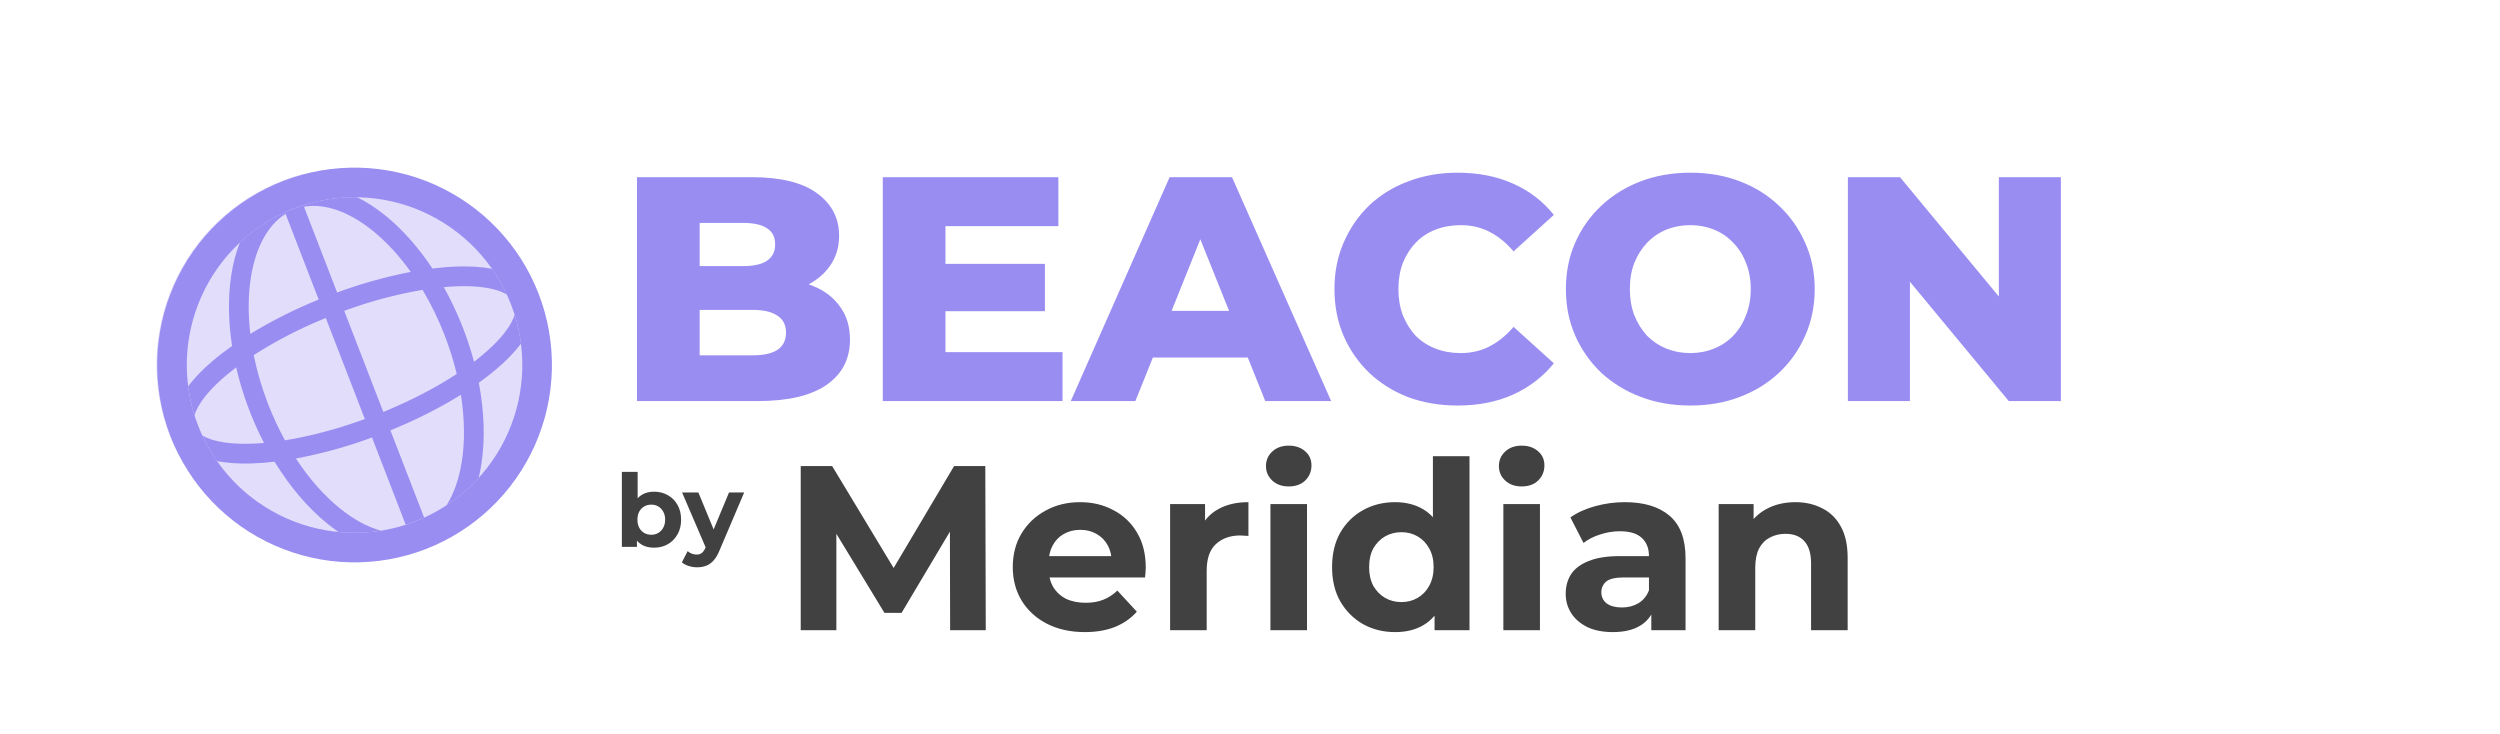 <svg width="480" height="141" viewBox="0 0 480 141" fill="none" xmlns="http://www.w3.org/2000/svg">
<path d="M153.738 121.002V89.48H159.772L173.191 111.725H169.994L183.188 89.48H189.178L189.268 121.002H182.423L182.378 99.972H183.639L173.101 117.67H169.814L159.051 99.972H160.582V121.002H153.738ZM208.275 121.362C205.513 121.362 203.081 120.822 200.979 119.741C198.908 118.66 197.302 117.189 196.161 115.328C195.02 113.437 194.45 111.29 194.45 108.888C194.45 106.457 195.005 104.31 196.116 102.449C197.257 100.558 198.803 99.087 200.754 98.036C202.706 96.955 204.912 96.415 207.374 96.415C209.746 96.415 211.877 96.925 213.769 97.946C215.69 98.936 217.206 100.377 218.317 102.269C219.428 104.13 219.983 106.367 219.983 108.978C219.983 109.249 219.968 109.564 219.938 109.924C219.908 110.254 219.878 110.57 219.848 110.87H200.169V106.772H216.155L213.453 107.988C213.453 106.727 213.198 105.631 212.688 104.7C212.177 103.77 211.472 103.049 210.571 102.539C209.671 101.999 208.62 101.728 207.419 101.728C206.218 101.728 205.152 101.999 204.222 102.539C203.321 103.049 202.616 103.785 202.105 104.745C201.595 105.676 201.34 106.787 201.34 108.078V109.159C201.34 110.48 201.625 111.65 202.195 112.671C202.796 113.662 203.621 114.427 204.672 114.968C205.753 115.478 207.014 115.733 208.455 115.733C209.746 115.733 210.871 115.538 211.832 115.148C212.823 114.758 213.723 114.172 214.534 113.392L218.272 117.444C217.161 118.705 215.765 119.681 214.084 120.372C212.403 121.032 210.466 121.362 208.275 121.362ZM224.66 121.002V96.775H231.37V103.62L230.424 101.638C231.144 99.927 232.3 98.636 233.891 97.766C235.483 96.865 237.419 96.415 239.7 96.415V102.899C239.4 102.869 239.13 102.854 238.89 102.854C238.65 102.824 238.395 102.809 238.124 102.809C236.203 102.809 234.642 103.365 233.441 104.475C232.27 105.556 231.685 107.252 231.685 109.564V121.002H224.66ZM243.922 121.002V96.775H250.946V121.002H243.922ZM247.434 93.397C246.143 93.397 245.092 93.022 244.282 92.272C243.471 91.521 243.066 90.591 243.066 89.48C243.066 88.369 243.471 87.438 244.282 86.688C245.092 85.937 246.143 85.562 247.434 85.562C248.725 85.562 249.776 85.922 250.586 86.643C251.397 87.333 251.802 88.234 251.802 89.345C251.802 90.515 251.397 91.491 250.586 92.272C249.806 93.022 248.755 93.397 247.434 93.397ZM267.869 121.362C265.587 121.362 263.531 120.852 261.699 119.831C259.868 118.78 258.412 117.324 257.331 115.463C256.28 113.602 255.755 111.41 255.755 108.888C255.755 106.337 256.28 104.13 257.331 102.269C258.412 100.407 259.868 98.966 261.699 97.946C263.531 96.925 265.587 96.415 267.869 96.415C269.91 96.415 271.696 96.865 273.227 97.766C274.758 98.666 275.944 100.032 276.785 101.863C277.625 103.695 278.046 106.036 278.046 108.888C278.046 111.71 277.64 114.052 276.83 115.913C276.019 117.745 274.849 119.111 273.317 120.011C271.816 120.912 270 121.362 267.869 121.362ZM269.084 115.598C270.225 115.598 271.261 115.328 272.192 114.788C273.122 114.247 273.858 113.482 274.398 112.491C274.969 111.47 275.254 110.269 275.254 108.888C275.254 107.477 274.969 106.277 274.398 105.286C273.858 104.295 273.122 103.53 272.192 102.989C271.261 102.449 270.225 102.179 269.084 102.179C267.914 102.179 266.863 102.449 265.932 102.989C265.002 103.53 264.251 104.295 263.681 105.286C263.14 106.277 262.87 107.477 262.87 108.888C262.87 110.269 263.14 111.47 263.681 112.491C264.251 113.482 265.002 114.247 265.932 114.788C266.863 115.328 267.914 115.598 269.084 115.598ZM275.434 121.002V116.048L275.569 108.843L275.119 101.683V87.588H282.144V121.002H275.434ZM288.645 121.002V96.775H295.67V121.002H288.645ZM292.158 93.397C290.867 93.397 289.816 93.022 289.006 92.272C288.195 91.521 287.79 90.591 287.79 89.48C287.79 88.369 288.195 87.438 289.006 86.688C289.816 85.937 290.867 85.562 292.158 85.562C293.449 85.562 294.5 85.922 295.31 86.643C296.121 87.333 296.526 88.234 296.526 89.345C296.526 90.515 296.121 91.491 295.31 92.272C294.53 93.022 293.479 93.397 292.158 93.397ZM317.051 121.002V116.274L316.6 115.238V106.772C316.6 105.271 316.135 104.1 315.204 103.259C314.304 102.419 312.908 101.999 311.016 101.999C309.725 101.999 308.45 102.209 307.189 102.629C305.958 103.019 304.907 103.56 304.036 104.25L301.515 99.342C302.836 98.411 304.427 97.691 306.288 97.18C308.149 96.67 310.041 96.415 311.962 96.415C315.655 96.415 318.522 97.285 320.563 99.026C322.605 100.768 323.625 103.485 323.625 107.177V121.002H317.051ZM309.665 121.362C307.774 121.362 306.153 121.047 304.802 120.417C303.451 119.756 302.415 118.87 301.695 117.76C300.974 116.649 300.614 115.403 300.614 114.022C300.614 112.581 300.959 111.32 301.65 110.239C302.37 109.159 303.496 108.318 305.027 107.718C306.558 107.087 308.555 106.772 311.016 106.772H317.456V110.87H311.782C310.131 110.87 308.99 111.14 308.36 111.68C307.759 112.221 307.459 112.896 307.459 113.707C307.459 114.607 307.804 115.328 308.495 115.868C309.215 116.379 310.191 116.634 311.422 116.634C312.593 116.634 313.643 116.364 314.574 115.823C315.505 115.253 316.18 114.427 316.6 113.347L317.681 116.589C317.171 118.15 316.24 119.336 314.889 120.146C313.538 120.957 311.797 121.362 309.665 121.362ZM344.709 96.415C346.63 96.415 348.341 96.805 349.842 97.585C351.373 98.336 352.574 99.507 353.445 101.098C354.315 102.659 354.751 104.67 354.751 107.132V121.002H347.726V108.213C347.726 106.262 347.29 104.821 346.42 103.89C345.579 102.959 344.378 102.494 342.817 102.494C341.706 102.494 340.701 102.734 339.8 103.214C338.93 103.665 338.239 104.37 337.729 105.331C337.248 106.292 337.008 107.522 337.008 109.023V121.002H329.983V96.775H336.693V103.485L335.432 101.458C336.303 99.837 337.549 98.591 339.17 97.721C340.791 96.85 342.637 96.415 344.709 96.415Z" fill="#414141"/>
<path d="M125.57 105.157C124.651 105.157 123.862 104.963 123.202 104.575C122.542 104.187 122.037 103.598 121.688 102.809C121.339 102.006 121.164 100.997 121.164 99.781C121.164 98.551 121.345 97.542 121.707 96.753C122.083 95.963 122.6 95.374 123.26 94.986C123.92 94.598 124.69 94.404 125.57 94.404C126.553 94.404 127.433 94.624 128.21 95.064C128.999 95.504 129.62 96.125 130.073 96.927C130.539 97.73 130.772 98.681 130.772 99.781C130.772 100.868 130.539 101.812 130.073 102.614C129.62 103.417 128.999 104.044 128.21 104.497C127.433 104.937 126.553 105.157 125.57 105.157ZM119.398 105.002V90.6H122.426V96.675L122.231 99.761L122.29 102.867V105.002H119.398ZM125.046 102.673C125.551 102.673 125.997 102.556 126.385 102.323C126.786 102.09 127.103 101.76 127.336 101.333C127.582 100.893 127.705 100.376 127.705 99.781C127.705 99.172 127.582 98.655 127.336 98.228C127.103 97.801 126.786 97.471 126.385 97.238C125.997 97.005 125.551 96.888 125.046 96.888C124.541 96.888 124.088 97.005 123.687 97.238C123.286 97.471 122.969 97.801 122.736 98.228C122.503 98.655 122.387 99.172 122.387 99.781C122.387 100.376 122.503 100.893 122.736 101.333C122.969 101.76 123.286 102.09 123.687 102.323C124.088 102.556 124.541 102.673 125.046 102.673ZM133.835 108.923C133.291 108.923 132.754 108.839 132.223 108.67C131.693 108.502 131.259 108.269 130.923 107.972L132.029 105.817C132.262 106.024 132.528 106.186 132.825 106.302C133.136 106.419 133.44 106.477 133.737 106.477C134.164 106.477 134.501 106.374 134.747 106.167C135.006 105.972 135.239 105.642 135.446 105.177L135.989 103.896L136.222 103.566L139.968 94.559H142.88L138.163 105.642C137.827 106.484 137.438 107.144 136.998 107.622C136.571 108.101 136.093 108.438 135.562 108.632C135.044 108.826 134.469 108.923 133.835 108.923ZM135.62 105.41L130.962 94.559H134.087L137.697 103.294L135.62 105.41Z" fill="#414141"/>
<path d="M122.298 77.002V34.017H144.282C149.932 34.017 154.148 35.061 156.932 37.149C159.716 39.196 161.108 41.898 161.108 45.255C161.108 47.465 160.514 49.41 159.327 51.088C158.181 52.726 156.543 54.036 154.414 55.018C152.327 55.96 149.829 56.431 146.923 56.431L148.151 53.483C151.18 53.483 153.821 53.954 156.072 54.895C158.324 55.796 160.064 57.127 161.292 58.887C162.561 60.606 163.196 62.715 163.196 65.212C163.196 68.937 161.681 71.844 158.651 73.932C155.663 75.978 151.283 77.002 145.51 77.002H122.298ZM134.334 68.221H144.528C146.616 68.221 148.192 67.873 149.256 67.177C150.361 66.44 150.914 65.335 150.914 63.861C150.914 62.387 150.361 61.302 149.256 60.606C148.192 59.869 146.616 59.501 144.528 59.501H133.475V51.088H142.686C144.733 51.088 146.268 50.74 147.291 50.044C148.315 49.348 148.826 48.304 148.826 46.913C148.826 45.521 148.315 44.497 147.291 43.842C146.268 43.146 144.733 42.798 142.686 42.798H134.334V68.221ZM180.669 50.658H200.626V59.747H180.669V50.658ZM181.529 67.607H204.004V77.002H169.493V34.017H203.206V43.412H181.529V67.607ZM205.593 77.002L224.567 34.017H236.542L255.578 77.002H242.928L228.068 39.974H232.857L217.997 77.002H205.593ZM215.971 68.651L219.102 59.685H240.103L243.235 68.651H215.971ZM279.856 77.862C276.458 77.862 273.306 77.329 270.4 76.265C267.534 75.16 265.037 73.604 262.908 71.598C260.82 69.592 259.183 67.238 257.995 64.536C256.808 61.794 256.215 58.785 256.215 55.51C256.215 52.234 256.808 49.246 257.995 46.544C259.183 43.801 260.82 41.427 262.908 39.421C265.037 37.415 267.534 35.88 270.4 34.815C273.306 33.71 276.458 33.157 279.856 33.157C283.827 33.157 287.368 33.853 290.48 35.245C293.632 36.637 296.252 38.643 298.34 41.263L290.603 48.264C289.211 46.626 287.675 45.377 285.997 44.518C284.36 43.658 282.517 43.228 280.47 43.228C278.71 43.228 277.093 43.515 275.619 44.088C274.145 44.661 272.876 45.5 271.812 46.605C270.789 47.67 269.97 48.959 269.356 50.474C268.783 51.989 268.496 53.667 268.496 55.51C268.496 57.352 268.783 59.03 269.356 60.545C269.97 62.06 270.789 63.37 271.812 64.475C272.876 65.539 274.145 66.358 275.619 66.931C277.093 67.504 278.71 67.791 280.47 67.791C282.517 67.791 284.36 67.361 285.997 66.501C287.675 65.642 289.211 64.393 290.603 62.755L298.34 69.756C296.252 72.335 293.632 74.341 290.48 75.774C287.368 77.166 283.827 77.862 279.856 77.862ZM324.538 77.862C321.099 77.862 317.927 77.309 315.02 76.204C312.113 75.098 309.575 73.543 307.406 71.537C305.277 69.49 303.619 67.115 302.432 64.413C301.244 61.712 300.651 58.744 300.651 55.51C300.651 52.275 301.244 49.307 302.432 46.605C303.619 43.904 305.277 41.55 307.406 39.544C309.575 37.497 312.113 35.921 315.02 34.815C317.927 33.71 321.099 33.157 324.538 33.157C328.018 33.157 331.19 33.71 334.056 34.815C336.963 35.921 339.48 37.497 341.609 39.544C343.738 41.55 345.396 43.904 346.583 46.605C347.811 49.307 348.425 52.275 348.425 55.51C348.425 58.744 347.811 61.732 346.583 64.475C345.396 67.177 343.738 69.531 341.609 71.537C339.48 73.543 336.963 75.098 334.056 76.204C331.19 77.309 328.018 77.862 324.538 77.862ZM324.538 67.791C326.176 67.791 327.69 67.504 329.082 66.931C330.515 66.358 331.743 65.539 332.767 64.475C333.831 63.37 334.65 62.06 335.223 60.545C335.837 59.03 336.144 57.352 336.144 55.51C336.144 53.626 335.837 51.948 335.223 50.474C334.65 48.959 333.831 47.67 332.767 46.605C331.743 45.5 330.515 44.661 329.082 44.088C327.69 43.515 326.176 43.228 324.538 43.228C322.901 43.228 321.365 43.515 319.933 44.088C318.541 44.661 317.312 45.5 316.248 46.605C315.225 47.67 314.406 48.959 313.792 50.474C313.219 51.948 312.932 53.626 312.932 55.51C312.932 57.352 313.219 59.03 313.792 60.545C314.406 62.06 315.225 63.37 316.248 64.475C317.312 65.539 318.541 66.358 319.933 66.931C321.365 67.504 322.901 67.791 324.538 67.791ZM354.793 77.002V34.017H364.803L388.506 62.633H383.778V34.017H395.691V77.002H385.681L361.978 48.386H366.706V77.002H354.793Z" fill="#998DF2"/>
<g clip-path="url(#clip0_6704_1294)">
<rect x="18.932" y="48.334" width="75.79" height="75.79" rx="37.895" transform="rotate(-21.132 18.932 48.334)" fill="#998DF2" fill-opacity="0.3"/>
<path fill-rule="evenodd" clip-rule="evenodd" d="M56.461 40.034C52.516 41.559 48.909 43.846 45.847 46.765C42.785 49.684 40.329 53.178 38.617 57.046C36.905 60.914 35.972 65.082 35.871 69.311C35.771 73.54 36.504 77.747 38.029 81.693C39.554 85.638 41.841 89.245 44.76 92.307C47.679 95.368 51.172 97.825 55.041 99.537C58.909 101.249 63.077 102.182 67.305 102.282C71.534 102.383 75.742 101.65 79.688 100.125C87.656 97.045 94.075 90.926 97.532 83.114C100.988 75.301 101.2 66.435 98.12 58.467C95.04 50.498 88.921 44.079 81.108 40.622C73.296 37.166 64.43 36.954 56.461 40.034ZM32.727 83.742C29.103 74.367 29.352 63.937 33.419 54.746C37.486 45.555 45.037 38.356 54.412 34.732C63.787 31.109 74.217 31.358 83.408 35.424C92.599 39.491 99.798 47.042 103.422 56.417C107.045 65.792 106.796 76.222 102.73 85.413C98.663 94.605 91.112 101.804 81.737 105.427C72.362 109.051 61.932 108.802 52.741 104.735C43.55 100.668 36.35 93.117 32.727 83.742Z" fill="#998DF2"/>
<path fill-rule="evenodd" clip-rule="evenodd" d="M46.052 46.559C49.068 43.731 52.603 41.514 56.463 40.031C60.316 38.533 64.424 37.796 68.558 37.861C70.408 38.775 72.228 39.967 73.967 41.37C77.221 43.998 80.306 47.454 83.023 51.554C84.725 51.342 86.343 51.215 87.875 51.171C90.276 51.101 92.505 51.234 94.47 51.602C95.548 53.141 96.494 54.789 97.307 56.544C96.8 56.244 96.261 56.001 95.701 55.818C93.816 55.179 91.208 54.866 87.986 54.962C87.094 54.987 86.168 55.043 85.208 55.131C87.733 59.647 89.683 64.462 91.013 69.462C91.708 68.93 92.362 68.4 92.975 67.872C95.424 65.776 97.144 63.79 98.109 62.049C98.434 61.455 98.668 60.916 98.809 60.432C99.389 62.278 99.797 64.133 100.034 65.997C98.671 67.737 97.131 69.33 95.44 70.753C94.31 71.715 93.139 72.628 91.931 73.49C93.002 79.08 93.151 84.425 92.424 89.124C92.289 90.009 92.116 90.888 91.907 91.759C90.102 93.744 88.035 95.52 85.73 97.024C87.138 94.808 88.152 91.95 88.679 88.543C89.269 84.755 89.222 80.408 88.49 75.794C84.558 78.248 79.973 80.586 74.961 82.631L81.436 99.383C80.285 99.908 79.104 100.365 77.899 100.75L71.424 83.998C66.676 85.753 61.788 87.103 56.812 88.033C59.371 91.946 62.263 95.189 65.248 97.599C67.93 99.766 70.602 101.199 73.134 101.893C70.452 102.323 67.726 102.409 65.022 102.151C64.281 101.647 63.563 101.112 62.867 100.548C59.169 97.56 55.684 93.504 52.718 88.647C51.243 88.822 49.761 88.934 48.276 88.982C46.068 89.067 43.856 88.923 41.677 88.552C40.588 86.992 39.64 85.338 38.845 83.609C39.273 83.873 39.808 84.115 40.45 84.335C42.336 84.975 44.944 85.287 48.166 85.191C48.975 85.17 49.816 85.121 50.687 85.045C48.308 80.451 46.514 75.578 45.346 70.539C44.575 71.119 43.852 71.699 43.175 72.278C40.727 74.378 39.007 76.363 38.042 78.105C37.715 78.7 37.48 79.239 37.338 79.723C36.764 77.875 36.357 76.02 36.118 74.157C37.481 72.417 39.02 70.823 40.712 69.401C41.874 68.406 43.155 67.413 44.557 66.422C43.811 61.564 43.769 56.928 44.411 52.798C44.729 50.665 45.279 48.573 46.052 46.559ZM71.587 44.323C74.13 46.376 76.61 49.041 78.871 52.207C74.057 53.136 69.327 54.456 64.728 56.156L58.365 39.694C62.29 38.997 66.924 40.559 71.587 44.323ZM81.129 55.653C76.003 56.528 70.969 57.878 66.092 59.685L73.594 79.094C78.952 76.903 83.747 74.385 87.692 71.8C87.112 69.36 86.342 66.893 85.381 64.4C84.162 61.247 82.724 58.313 81.129 55.653ZM54.828 41.062L61.188 57.515C56.641 59.352 52.251 61.558 48.063 64.111C47.611 60.246 47.65 56.607 48.154 53.372C49.07 47.456 51.456 43.188 54.828 41.062ZM62.553 61.049C57.729 62.991 53.096 65.378 48.713 68.178C49.359 71.361 50.274 74.483 51.45 77.511C52.412 79.999 53.509 82.35 54.715 84.538C59.374 83.801 64.612 82.441 70.054 80.454L62.553 61.049Z" fill="#998DF2"/>
</g>
<defs>
<clipPath id="clip0_6704_1294">
<rect width="96" height="96" fill="white" transform="translate(6 42.611) rotate(-21.132)"/>
</clipPath>
</defs>
</svg>
